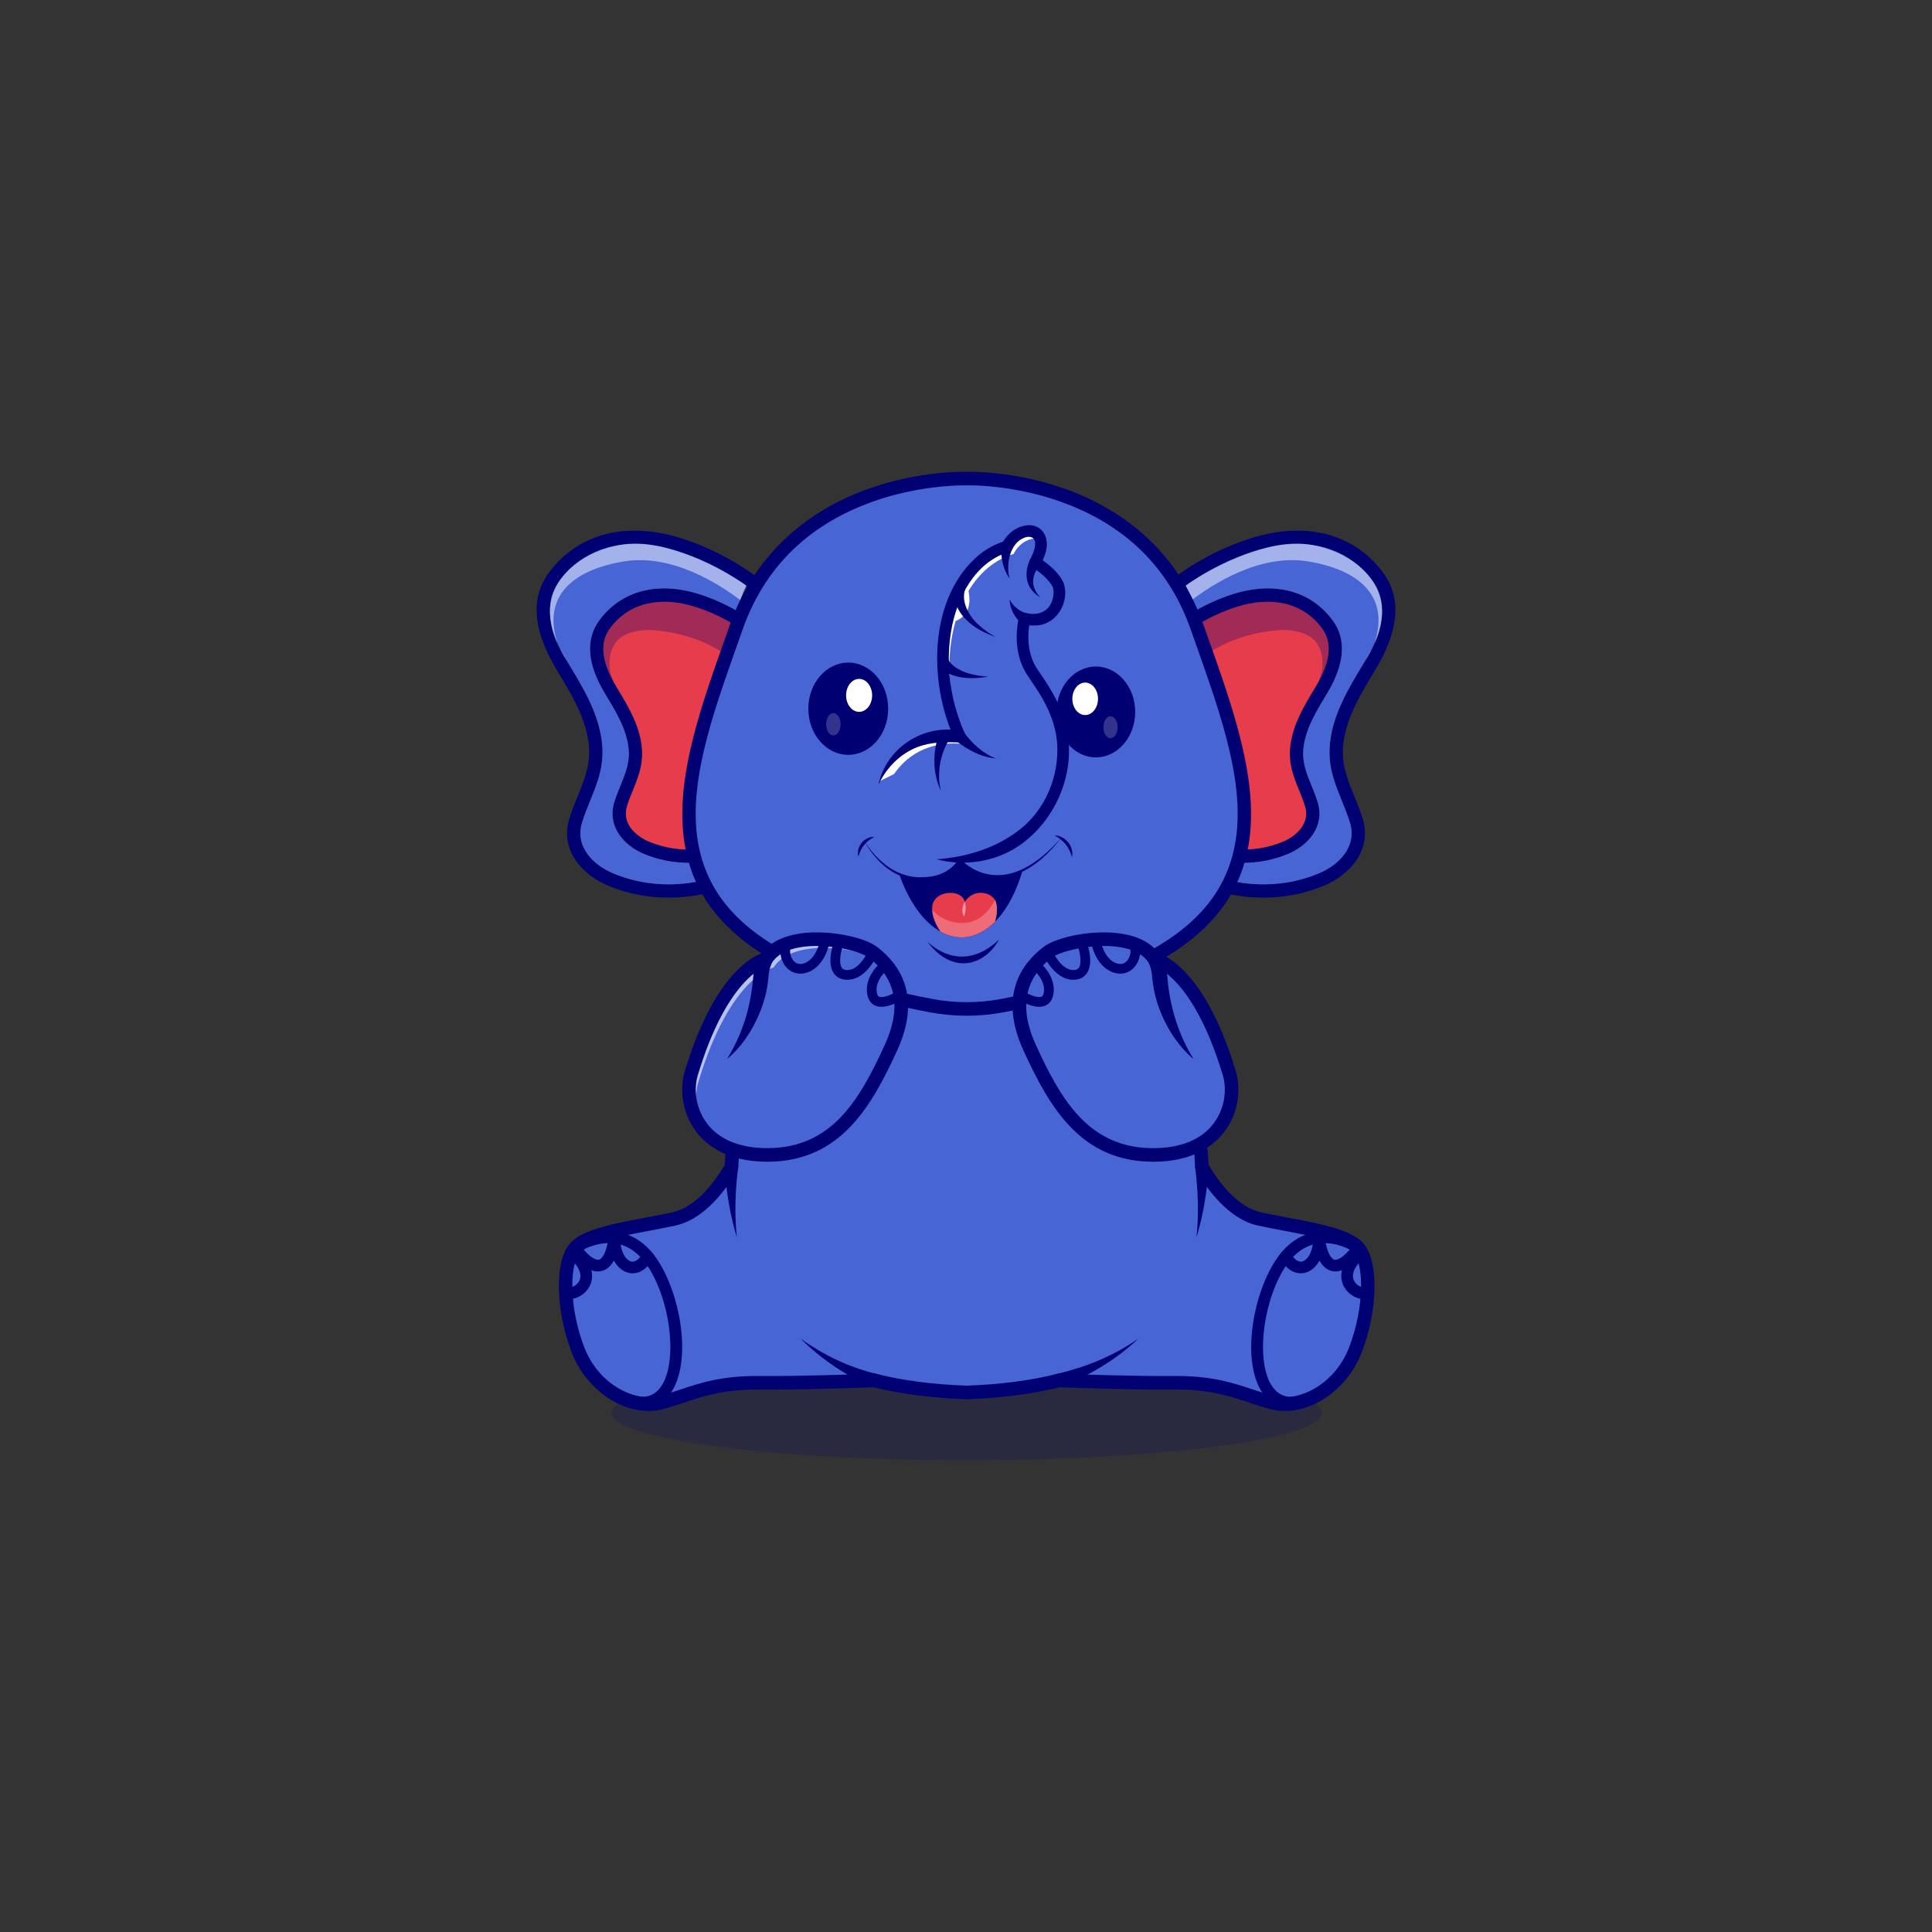 <?xml version="1.0" encoding="UTF-8" standalone="no"?>
<!-- Generator: Adobe Illustrator 26.3.1, SVG Export Plug-In . SVG Version: 6.00 Build 0)  -->

<svg
   version="1.1"
   id="_x31_6079785_x5F_Logo_x5F_Mockup_x5F_070_copy_xA0_Image_00000073713752788862728240000002952812444806896258_"
   x="0px"
   y="0px"
   viewBox="0 0 3000 3000"
   style="enable-background:new 0 0 3000 3000;"
   xml:space="preserve"
   sodipodi:docname="logo.svg"
   inkscape:version="1.1.2 (0a00cf5339, 2022-02-04)"
   xmlns:inkscape="http://www.inkscape.org/namespaces/inkscape"
   xmlns:sodipodi="http://sodipodi.sourceforge.net/DTD/sodipodi-0.dtd"
   xmlns="http://www.w3.org/2000/svg"
   xmlns:svg="http://www.w3.org/2000/svg"><rect x="0" y="0" width="3000" height="3000" fill="#333333" stroke="none"/><defs
   id="defs357" /><sodipodi:namedview
   id="namedview355"
   pagecolor="#ffffff"
   bordercolor="#666666"
   borderopacity="1.0"
   inkscape:pageshadow="2"
   inkscape:pageopacity="0.0"
   inkscape:pagecheckerboard="0"
   showgrid="false"
   inkscape:zoom="0.28133333"
   inkscape:cx="1500"
   inkscape:cy="1501.7773"
   inkscape:window-width="1866"
   inkscape:window-height="1016"
   inkscape:window-x="1974"
   inkscape:window-y="27"
   inkscape:window-maximized="1"
   inkscape:current-layer="_x31_6079785_x5F_Logo_x5F_Mockup_x5F_070_copy_xA0_Image_00000073713752788862728240000002952812444806896258_" />
<style
   type="text/css"
   id="style2">
	.st0{fill:#000072;}
	.st1{fill:#E63C4B;}
	.st2{fill:#4765D4;}
	.st3{opacity:0.5;}
	.st4{fill:#FFFFFF;}
	.st5{opacity:0.3;}
	.st6{opacity:0.2;}
	.st7{opacity:0.6;}
	.st8{opacity:0.53;}
	.st9{fill:#F595A1;}
</style>
<g
   id="g352">
	<g
   id="g40">
		<g
   id="g8">
			<g
   id="g6">
				<path
   class="st0"
   d="M2135.81,1039.61l-2.12,3.56c-20.54,33.95-41.75,69.1-47.37,108.16c-4.64,32.46,4.95,56.2,16.1,83.65      c4.59,11.25,9.34,22.91,13.42,35.92c15.07,48.35-19.2,87.21-59.86,104.29c-29.47,12.38-61.41,18.68-94.12,18.68      c-14.5,0-29.1-1.24-43.71-3.72c-12.54-2.12-25.13-5.16-37.62-9.13c-2.73-0.83-5.42-1.7-8.1-2.63l2.74-7.84l4.02-11.66      c1.03,0.36,2.06,0.72,3.15,1.03c3.46,1.19,6.97,2.27,10.42,3.25c9.65,2.79,19.25,5.06,28.85,6.66      c43.76,7.38,87.47,2.68,126.38-13.67c29.72-12.44,60.12-40.66,48.15-79.11c-3.82-12.18-8.36-23.43-12.8-34.32      c-11.77-28.95-22.86-56.35-17.44-94.33c6.19-43.19,28.54-80.14,50.11-115.9l2.17-3.56c7.22-12.02,13.11-23.43,17.49-34.26      c15.43-37.62,13.83-68.27-4.59-93.09c-39.84-53.77-106.87-70.39-183.86-45.67c-37.41,12.02-73.95,30.45-105.99,53.46      c-1.96,1.39-3.87,2.79-5.78,4.23l-1.14-1.55l-9.55-12.69l-1.7-2.27c0.15-0.1,0.26-0.21,0.41-0.31c2.84-2.12,5.68-4.18,8.57-6.19      c33.13-23.32,70.54-42.06,108.88-54.34c85.92-27.56,161.26-8.26,206.77,53C2176.53,928.14,2172.55,978.77,2135.81,1039.61z"
   id="path4" />
			</g>
		</g>
		<g
   id="g14">
			<g
   id="g12">
				<path
   class="st0"
   d="M2060.57,1077.02l-1.6,2.63c-15.02,24.82-30.55,50.52-34.57,78.8c-3.35,23.27,3.61,40.46,11.71,60.38      c3.41,8.36,6.91,17.03,9.96,26.73c11.61,37.31-14.55,67.19-45.72,80.29c-22.09,9.29-46.03,13.98-70.54,13.98      c-7.9,0-15.84-0.52-23.84-1.5c-2.94-0.36-5.93-0.77-8.88-1.29c-0.67-0.1-1.29-0.21-1.96-0.36c-3.51-0.62-7.07-1.34-10.58-2.22      c-7.22-1.65-14.45-3.77-21.62-6.24l6.76-19.51c7.64,2.68,15.38,4.85,23.07,6.5c2.63,0.57,5.21,1.03,7.79,1.5      c0.88,0.15,1.81,0.31,2.68,0.41c3.56,0.57,7.12,0.98,10.68,1.29c27.3,2.53,54.18-1.39,78.44-11.61      c20.9-8.77,42.31-28.48,34.01-55.11c-2.79-8.88-6.14-17.13-9.39-25.13c-8.82-21.72-17.13-42.26-13-71.06      c4.64-32.41,21.26-59.96,37.36-86.54l1.55-2.63c5.88-9.75,10.47-18.89,13.83-27.56v-0.05c9.86-25.59,8.46-46.55-4.13-63.42      c-28.69-38.7-77.09-50.62-132.77-32.77c-19.45,6.24-38.55,14.86-56.4,25.39c-3.1,1.81-6.14,3.72-9.13,5.62      c-3.05,1.96-6.09,3.97-9.03,6.09c-2.43,1.65-4.8,3.35-7.12,5.11l-3.25-4.33l-9.13-12.18c4.03-3.04,8.15-5.93,12.38-8.72      c2.99-2.06,5.99-4.02,9.08-5.88c3.04-1.91,6.09-3.77,9.24-5.52c18.16-10.37,37.46-18.94,57.07-25.23      c64.61-20.69,121.37-6.09,155.63,40.1C2091.17,992.7,2088.28,1031.04,2060.57,1077.02z"
   id="path10" />
			</g>
		</g>
		<g
   id="g18">
			<path
   class="st1"
   d="M2056.7,1038.73v0.05c-3.35,8.67-7.95,17.8-13.83,27.56l-1.55,2.63c-16.1,26.58-32.72,54.13-37.36,86.54     c-4.13,28.79,4.18,49.33,13,71.06c3.25,8,6.61,16.26,9.39,25.13c8.31,26.63-13.11,46.34-34.01,55.11     c-24.25,10.22-51.14,14.14-78.44,11.61c32.77-95.98-1.03-208.89-39.99-320.61c-3.46-9.96-7.02-19.92-10.53-29.88     c17.86-10.53,36.95-19.14,56.4-25.39c55.68-17.85,104.08-5.93,132.77,32.77C2065.17,992.18,2066.56,1013.13,2056.7,1038.73z"
   id="path16" />
		</g>
		<g
   id="g22">
			<path
   class="st2"
   d="M2145.93,953.84c-0.83,12.64-4.28,26.21-10.27,40.82c-2.12,5.21-4.59,10.58-7.38,16.05     c-1.86,3.72-3.92,7.48-6.09,11.3c-1.29,2.27-2.63,4.59-4.03,6.91l-2.17,3.56c-21.57,35.76-43.91,72.71-50.11,115.9     c-5.42,37.98,5.68,65.38,17.44,94.33c4.44,10.89,8.98,22.14,12.8,34.32c11.97,38.44-18.42,66.67-48.15,79.11     c-38.91,16.36-82.62,21.05-126.38,13.67c-9.6-1.6-19.2-3.87-28.85-6.66c1.29-2.06,2.53-4.13,3.72-6.19     c3.51-6.14,6.71-12.33,9.49-18.63c8,0.98,15.95,1.5,23.84,1.5c24.51,0,48.46-4.7,70.54-13.98     c31.17-13.11,57.33-42.99,45.72-80.29c-3.05-9.7-6.55-18.37-9.96-26.73c-8.1-19.92-15.07-37.1-11.71-60.38     c4.03-28.28,19.56-53.98,34.57-78.8l1.6-2.63c27.71-45.98,30.6-84.32,8.57-114.04c-34.26-46.18-91.03-60.79-155.63-40.1     c-19.61,6.3-38.91,14.86-57.07,25.23c-1.03-2.84-2.06-5.73-3.05-8.57c-0.93-2.58-1.86-5.16-2.84-7.69     c-2.89-7.74-5.99-15.27-9.34-22.5c1.91-1.34,3.82-2.74,5.78-4.08c0.15-0.1,0.36-0.26,0.57-0.36     c30.45-20.95,64.66-37.77,99.65-49.02c7.38-2.37,14.71-4.33,21.88-5.93c24.67-5.57,48.09-6.71,69.61-3.51     c26.47,3.92,50.05,14.29,69.72,30.96c1.14,0.88,2.22,1.81,3.3,2.84c5.99,5.31,11.56,11.3,16.72,17.85     c0.57,0.67,1.08,1.34,1.55,2.06c0.36,0.46,0.72,0.93,1.08,1.39C2142.31,916.74,2147.32,934.08,2145.93,953.84z"
   id="path20" />
		</g>
		<g
   class="st3"
   id="g30">
			<g
   id="g28">
				<g
   id="g26">
					<path
   class="st4"
   d="M2145.93,953.84c-0.62,20.12-7.74,42.88-23.74,68.17c-0.77,1.29-1.6,2.58-2.48,3.87       c2.74-5.26,5.78-10.32,8.57-15.17c3.1-5.47,5.83-10.78,7.38-16.05c20.33-68.84-24.2-109.5-103.98-122.82       c-75.39-12.59-149.29,35.76-181.13,60.01c-2.89-7.74-5.99-15.27-9.34-22.5c1.91-1.34,3.82-2.74,5.78-4.08       c0.15-0.1,0.36-0.26,0.57-0.36c17.96-11.87,52.48-32.61,93.5-46.55c9.13-3.1,18.47-5.99,28.02-8.41       c20.02-4.95,41.08-7.59,63.01-4.59c2.17,0.31,4.39,0.67,6.61,1.08c23.94,4.33,49.54,14.76,69.72,30.96       c1.14,0.88,2.22,1.81,3.3,2.84c6.3,5.31,11.92,11.3,16.72,17.85c0.57,0.67,1.08,1.34,1.55,2.06       C2140.46,915.19,2146.65,933.1,2145.93,953.84z"
   id="path24" />
				</g>
			</g>
		</g>
		<g
   class="st5"
   id="g38">
			<g
   id="g36">
				<g
   id="g34">
					<path
   class="st0"
   d="M2052.68,1042.13c3.36-19.51-1.2-43.24-19.4-54.07c-22.6-13.45-52.06-10.46-76.72-5.66       c-28.13,5.48-54.53,15.23-78.74,30.71c-3.15,2.01-8.64-7.97-11.48-5.91c-3.15,2.27-6.09,4.49-8.88,6.66       c-3.56-10.27-7.17-20.59-10.84-30.96c-0.62-1.7-1.24-3.41-1.81-5.11c2.63-1.75,5.68-3.72,9.08-5.83       c2.84-1.75,5.93-3.61,9.24-5.47c25.65-14.66,64.97-32.61,104.5-33.18c7.33-0.1,24.92-0.88,42.42,6.3       c33.65,13.78,79.73,47.22,36.9,120.03C2049.38,1052.35,2051.59,1048.43,2052.68,1042.13z"
   id="path32" />
				</g>
			</g>
		</g>
	</g>
	<g
   id="g78">
		<g
   id="g46">
			<g
   id="g44">
				<path
   class="st0"
   d="M864.19,1039.61l2.12,3.56c20.54,33.95,41.75,69.1,47.37,108.16c4.64,32.46-4.95,56.2-16.1,83.65      c-4.59,11.25-9.34,22.91-13.42,35.92c-15.07,48.35,19.2,87.21,59.86,104.29c29.47,12.38,61.41,18.68,94.12,18.68      c14.5,0,29.1-1.24,43.71-3.72c12.54-2.12,25.13-5.16,37.62-9.13c2.73-0.83,5.42-1.7,8.1-2.63l-2.74-7.84l-4.02-11.66      c-1.03,0.36-2.06,0.72-3.15,1.03c-3.46,1.19-6.97,2.27-10.42,3.25c-9.65,2.79-19.25,5.06-28.85,6.66      c-43.76,7.38-87.47,2.68-126.38-13.67c-29.72-12.44-60.12-40.66-48.15-79.11c3.82-12.18,8.36-23.43,12.8-34.32      c11.77-28.95,22.86-56.35,17.44-94.33c-6.19-43.19-28.54-80.14-50.11-115.9l-2.17-3.56c-7.22-12.02-13.11-23.43-17.49-34.26      c-15.43-37.62-13.83-68.27,4.59-93.09c39.84-53.77,106.87-70.39,183.86-45.67c37.41,12.02,73.95,30.45,105.99,53.46      c1.96,1.39,3.87,2.79,5.78,4.23l1.14-1.55l9.55-12.69l1.7-2.27c-0.15-0.1-0.26-0.21-0.41-0.31c-2.84-2.12-5.68-4.18-8.57-6.19      c-33.13-23.32-70.54-42.06-108.88-54.34c-85.92-27.56-161.26-8.26-206.77,53C823.47,928.14,827.45,978.77,864.19,1039.61z"
   id="path42" />
			</g>
		</g>
		<g
   id="g52">
			<g
   id="g50">
				<path
   class="st0"
   d="M939.43,1077.02l1.6,2.63c15.02,24.82,30.55,50.52,34.57,78.8c3.35,23.27-3.61,40.46-11.71,60.38      c-3.41,8.36-6.91,17.03-9.96,26.73c-11.61,37.31,14.55,67.19,45.72,80.29c22.09,9.29,46.03,13.98,70.54,13.98      c7.9,0,15.84-0.52,23.84-1.5c2.94-0.36,5.93-0.77,8.88-1.29c0.67-0.1,1.29-0.21,1.96-0.36c3.51-0.62,7.07-1.34,10.58-2.22      c7.22-1.65,14.45-3.77,21.62-6.24l-6.76-19.51c-7.64,2.68-15.38,4.85-23.07,6.5c-2.63,0.57-5.21,1.03-7.79,1.5      c-0.88,0.15-1.81,0.31-2.68,0.41c-3.56,0.57-7.12,0.98-10.68,1.29c-27.3,2.53-54.18-1.39-78.44-11.61      c-20.9-8.77-42.31-28.48-34.01-55.11c2.79-8.88,6.14-17.13,9.39-25.13c8.82-21.72,17.13-42.26,13-71.06      c-4.64-32.41-21.26-59.96-37.36-86.54l-1.55-2.63c-5.88-9.75-10.47-18.89-13.83-27.56v-0.05c-9.86-25.59-8.46-46.55,4.13-63.42      c28.69-38.7,77.09-50.62,132.77-32.77c19.45,6.24,38.55,14.86,56.4,25.39c3.1,1.81,6.14,3.72,9.13,5.62      c3.05,1.96,6.09,3.97,9.03,6.09c2.43,1.65,4.8,3.35,7.12,5.11l3.25-4.33l9.13-12.18c-4.03-3.04-8.15-5.93-12.38-8.72      c-2.99-2.06-5.99-4.02-9.08-5.88c-3.04-1.91-6.09-3.77-9.24-5.52c-18.16-10.37-37.46-18.94-57.07-25.23      c-64.61-20.69-121.37-6.09-155.63,40.1C908.83,992.7,911.72,1031.04,939.43,1077.02z"
   id="path48" />
			</g>
		</g>
		<g
   id="g56">
			<path
   class="st1"
   d="M943.3,1038.73v0.05c3.35,8.67,7.95,17.8,13.83,27.56l1.55,2.63c16.1,26.58,32.72,54.13,37.36,86.54     c4.13,28.79-4.18,49.33-13,71.06c-3.25,8-6.61,16.26-9.39,25.13c-8.31,26.63,13.11,46.34,34.01,55.11     c24.25,10.22,51.14,14.14,78.44,11.61c-32.77-95.98,1.03-208.89,39.99-320.61c3.46-9.96,7.02-19.92,10.53-29.88     c-17.86-10.53-36.95-19.14-56.4-25.39c-55.68-17.85-104.08-5.93-132.77,32.77C934.83,992.18,933.44,1013.13,943.3,1038.73z"
   id="path54" />
		</g>
		<g
   id="g60">
			<path
   class="st2"
   d="M854.07,953.84c0.83,12.64,4.28,26.21,10.27,40.82c2.12,5.21,4.59,10.58,7.38,16.05     c1.86,3.72,3.92,7.48,6.09,11.3c1.29,2.27,2.63,4.59,4.03,6.91l2.17,3.56c21.57,35.76,43.91,72.71,50.11,115.9     c5.42,37.98-5.68,65.38-17.44,94.33c-4.44,10.89-8.98,22.14-12.8,34.32c-11.97,38.44,18.42,66.67,48.15,79.11     c38.91,16.36,82.62,21.05,126.38,13.67c9.6-1.6,19.2-3.87,28.85-6.66c-1.29-2.06-2.53-4.13-3.72-6.19     c-3.51-6.14-6.71-12.33-9.49-18.63c-8,0.98-15.95,1.5-23.84,1.5c-24.51,0-48.46-4.7-70.54-13.98     c-31.17-13.11-57.33-42.99-45.72-80.29c3.05-9.7,6.55-18.37,9.96-26.73c8.1-19.92,15.07-37.1,11.71-60.38     c-4.03-28.28-19.56-53.98-34.57-78.8l-1.6-2.63c-27.71-45.98-30.6-84.32-8.57-114.04c34.26-46.18,91.03-60.79,155.63-40.1     c19.61,6.3,38.91,14.86,57.07,25.23c1.03-2.84,2.06-5.73,3.05-8.57c0.93-2.58,1.86-5.16,2.84-7.69     c2.89-7.74,5.99-15.27,9.34-22.5c-1.91-1.34-3.82-2.74-5.78-4.08c-0.15-0.1-0.36-0.26-0.57-0.36     c-30.45-20.95-64.66-37.77-99.65-49.02c-7.38-2.37-14.71-4.33-21.88-5.93c-24.67-5.57-48.09-6.71-69.61-3.51     c-26.47,3.92-50.05,14.29-69.72,30.96c-1.14,0.88-2.22,1.81-3.3,2.84c-5.99,5.31-11.56,11.3-16.72,17.85     c-0.57,0.67-1.08,1.34-1.55,2.06c-0.36,0.46-0.72,0.93-1.08,1.39C857.69,916.74,852.68,934.08,854.07,953.84z"
   id="path58" />
		</g>
		<g
   class="st3"
   id="g68">
			<g
   id="g66">
				<g
   id="g64">
					<path
   class="st4"
   d="M854.07,953.84c0.62,20.12,7.74,42.88,23.74,68.17c0.77,1.29,1.6,2.58,2.48,3.87       c-2.74-5.26-5.78-10.32-8.57-15.17c-3.1-5.47-5.83-10.78-7.38-16.05c-20.33-68.84,24.2-109.5,103.98-122.82       c75.39-12.59,149.29,35.76,181.13,60.01c2.89-7.74,5.99-15.27,9.34-22.5c-1.91-1.34-3.82-2.74-5.78-4.08       c-0.15-0.1-0.36-0.26-0.57-0.36c-17.96-11.87-52.48-32.61-93.5-46.55c-9.13-3.1-18.47-5.99-28.02-8.41       c-20.02-4.95-41.08-7.59-63.01-4.59c-2.17,0.31-4.39,0.67-6.61,1.08c-23.94,4.33-49.54,14.76-69.72,30.96       c-1.14,0.88-2.22,1.81-3.3,2.84c-6.3,5.31-11.92,11.3-16.72,17.85c-0.57,0.67-1.08,1.34-1.55,2.06       C859.54,915.19,853.35,933.1,854.07,953.84z"
   id="path62" />
				</g>
			</g>
		</g>
		<g
   class="st5"
   id="g76">
			<g
   id="g74">
				<g
   id="g72">
					<path
   class="st0"
   d="M947.32,1042.13c-3.36-19.51,1.2-43.24,19.4-54.07c22.6-13.45,52.06-10.46,76.72-5.66       c28.13,5.48,54.53,15.23,78.74,30.71c3.15,2.01,8.64-7.97,11.48-5.91c3.15,2.27,6.09,4.49,8.88,6.66       c3.56-10.27,7.17-20.59,10.84-30.96c0.62-1.7,1.24-3.41,1.81-5.11c-2.63-1.75-5.68-3.72-9.08-5.83       c-2.84-1.75-5.93-3.61-9.24-5.47c-25.65-14.66-64.97-32.61-104.5-33.18c-7.33-0.1-24.92-0.88-42.42,6.3       c-33.65,13.78-79.73,47.22-36.9,120.03C950.62,1052.35,948.41,1048.43,947.32,1042.13z"
   id="path70" />
				</g>
			</g>
		</g>
	</g>
	<g
   class="st6"
   id="g82">
		<ellipse
   class="st0"
   cx="1501.07"
   cy="2193.87"
   rx="551.32"
   ry="73.53"
   id="ellipse80" />
	</g>
	<g
   id="g86">
		<path
   class="st2"
   d="M2121.1,2033.37c-3.1,20.98-8.67,42.66-16.38,62.59c-24.08,62.23-85.56,94.83-132.23,81.29    c-46.66-13.55-77.52-30.86-152.04-30.11c-54.55,0.54-136.53-2.14-176.54-3.61c-43.05,10.99-91.04,16.74-142.82,18.67    c-51.81-1.93-99.8-7.68-142.88-18.67c-1.29,0.06-2.65,0.09-4.03,0.15c-2.47,0.09-5.09,0.18-7.83,0.27    c-42.75,1.51-115.04,3.67-164.65,3.19c-74.51-0.75-105.37,16.56-152.04,30.11c-46.66,13.55-108.17-19.06-132.26-81.29    c-1.81-4.67-3.49-9.45-5.06-14.3c-19.3-59.52-19.99-128.79,5.06-148.27c27.1-21.07,88.81-27.61,149.03-40.64    c42.42-9.18,74.24-54.64,89.39-80.78c1.11-23.57,3.58-48.65,7.5-75.27l191.87-287.03l165.92,64.19l165.88-64.19l186.93,279.66    l4.94,7.38c3.85,26.61,6.38,51.69,7.5,75.27c0.57,1.02,1.2,2.05,1.84,3.13c15.81,26.46,46.78,68.82,87.52,77.64    c60.21,13.04,121.93,19.57,149.03,40.64C2123.15,1947.72,2127.64,1988.93,2121.1,2033.37z"
   id="path84" />
	</g>
	<g
   id="g90">
		<path
   class="st0"
   d="M2005.44,2187.16c-20.88,0-34.21-10.41-42.27-20.61c-34.7-43.94-21.45-143.47,13.57-203.11    c15.88-27.04,36.36-43.59,60.89-49.19c39.4-8.99,74.27,14.01,75.73,14.99c4.14,2.78,5.24,8.39,2.47,12.53    c-2.78,4.14-8.38,5.24-12.52,2.48l0,0c-0.3-0.2-30.09-19.68-61.81-12.35c-19.41,4.48-35.96,18.17-49.19,40.69    c-34.28,58.39-41.7,148.92-14.96,182.77c10.63,13.46,25.63,16.99,45.86,10.8c4.78-1.46,9.82,1.22,11.28,6    c1.46,4.77-1.22,9.82-5.99,11.28C2019.95,2186.04,2012.29,2187.16,2005.44,2187.16z"
   id="path88" />
	</g>
	<g
   id="g94">
		<path
   class="st0"
   d="M2019.76,1977.18c-8.44,0-20.5-3.84-31.07-21.67c-2.54-4.29-1.13-9.83,3.16-12.38    c4.29-2.54,9.83-1.12,12.38,3.17c3.36,5.66,10.19,14.82,18.18,12.45c8.74-2.57,17.32-17.19,16.57-37.2    c-0.18-4.84,3.49-8.97,8.32-9.34c4.84-0.4,9.1,3.12,9.68,7.93c2.91,24.22,9.87,34.45,14.95,35.85    c2.36,0.65,11.43,0.97,29.26-22.09c3.05-3.95,8.72-4.67,12.67-1.62c3.95,3.05,4.67,8.72,1.62,12.67    c-17.92,23.19-33.75,32.51-48.36,28.46c-7.38-2.04-13.5-7.43-18.21-15.95c-5.22,9.31-12.64,16.06-21.4,18.64    C2025.63,1976.63,2022.95,1977.18,2019.76,1977.18z"
   id="path92" />
	</g>
	<g
   id="g98">
		<path
   class="st0"
   d="M2118.71,2017.36c-12.61,0-25.69-7.8-32.03-19.95c-4.56-8.73-11.59-32.02,21.49-59.57    c3.83-3.19,9.53-2.67,12.72,1.16c3.19,3.83,2.67,9.53-1.16,12.72c-16.18,13.47-22.39,27.08-17.04,37.34    c3.94,7.54,13.19,11.45,18.83,9.89c4.81-1.32,9.78,1.51,11.1,6.32c1.32,4.81-1.51,9.78-6.32,11.1    C2123.83,2017.04,2121.28,2017.36,2118.71,2017.36z"
   id="path96" />
	</g>
	<g
   id="g102">
		<path
   class="st0"
   d="M1007.17,2190.93c-48.35,0-98.44-36.57-119.57-91.17c-24.72-63.88-29.27-149.32,3.36-174.69    c22.51-17.51,62.96-25.16,109.81-34.01c14.22-2.69,28.93-5.47,43.46-8.61c37.27-8.07,66.41-48.6,81.19-73.57    c1.18-23.06,3.69-47.83,7.47-73.69c0.23-1.55,0.8-3.03,1.67-4.33l191.87-287.03c2.74-4.1,7.96-5.75,12.56-3.97l162.11,62.72    l162.08-62.71c4.61-1.78,9.82-0.13,12.56,3.97l191.87,287.03c0.87,1.3,1.44,2.78,1.67,4.33c3.77,25.85,6.28,50.63,7.47,73.69    c14.77,24.98,43.92,65.5,81.19,73.57c14.52,3.14,29.23,5.92,43.46,8.61c46.84,8.86,87.3,16.5,109.81,34.01    c32.63,25.38,28.08,110.82,3.36,174.69c-24.88,64.29-89.92,103.6-144.99,87.6c-10.31-2.99-19.86-6.17-29.11-9.24    c-32.54-10.81-63.3-21.17-119.88-20.45c-53.47,0.52-132.28-1.98-175.53-3.57c-41.58,10.48-88.56,16.57-143.56,18.61    c-0.26,0.01-0.52,0.01-0.78,0c-55.01-2.04-102-8.13-143.59-18.61c-43.25,1.59-122.05,4.09-175.52,3.57    c-56.6-0.61-87.34,9.64-119.89,20.45c-9.24,3.07-18.8,6.24-29.11,9.24C1024.29,2189.78,1015.75,2190.93,1007.17,2190.93z     M1825.18,2136.58c57.05,0,88.57,10.48,121.91,21.55c9.05,3.01,18.42,6.12,28.34,9c39.27,11.39,96.64-16.01,119.46-74.97    c23.4-60.47,25.04-133.59,3.36-150.45c-18.49-14.38-58.46-21.94-100.78-29.94c-14.36-2.71-29.2-5.52-44-8.72    c-46.3-10.03-80.17-58.05-96.24-85.79c-0.85-1.46-1.33-3.1-1.41-4.78c-1.06-22.42-3.43-46.6-7.06-71.89l-185.85-278.03    l-158.01,61.14c-2.44,0.94-5.16,0.94-7.6,0l-158.04-61.14l-185.85,278.03c-3.62,25.3-6,49.48-7.06,71.89    c-0.08,1.68-0.56,3.32-1.41,4.78c-16.07,27.73-49.95,75.76-96.24,85.79c-14.8,3.2-29.65,6.01-44,8.72    c-42.32,8-82.3,15.56-100.78,29.94c-21.68,16.86-20.05,89.98,3.36,150.45c22.82,58.96,80.19,86.36,119.46,74.97    c9.92-2.88,19.28-5.99,28.34-9c34.26-11.38,66.61-22.18,126.74-21.52c53.66,0.51,133.33-2.03,176.05-3.61    c1.02-0.04,2.02,0.07,2.99,0.32c40.38,10.31,86.26,16.3,140.25,18.33c53.97-2.03,99.84-8.02,140.22-18.33    c0.98-0.25,1.99-0.36,2.99-0.32c42.71,1.58,122.39,4.13,176.05,3.61C1821.97,2136.59,1823.59,2136.58,1825.18,2136.58z"
   id="path100" />
	</g>
	<g
   id="g106">
		<path
   class="st0"
   d="M996.69,2187.16c-6.85,0-14.51-1.12-23.06-3.74c-4.77-1.46-7.45-6.51-5.99-11.28c1.46-4.77,6.51-7.46,11.28-6    c20.24,6.19,35.24,2.66,45.86-10.8c26.73-33.85,19.32-124.39-14.96-182.77c-13.22-22.52-29.77-36.21-49.19-40.69    c-31.72-7.32-61.51,12.16-61.81,12.35c-4.15,2.76-9.75,1.64-12.52-2.5c-2.77-4.14-1.67-9.73,2.47-12.51    c1.47-0.99,36.33-23.98,75.73-14.99c24.52,5.6,45.01,22.15,60.89,49.19c35.02,59.64,48.26,159.17,13.57,203.11    C1030.91,2176.75,1017.57,2187.16,996.69,2187.16z"
   id="path104" />
	</g>
	<g
   id="g110">
		<path
   class="st0"
   d="M982.38,1977.18c-3.2,0-5.87-0.55-7.75-1.1c-8.75-2.58-16.18-9.33-21.4-18.64    c-4.71,8.52-10.83,13.91-18.21,15.95c-14.62,4.05-30.43-5.27-48.36-28.46c-3.05-3.95-2.32-9.62,1.62-12.67    c3.94-3.05,9.62-2.33,12.67,1.62c17.84,23.07,26.91,22.74,29.26,22.09c5.08-1.4,12.04-11.63,14.95-35.85    c0.58-4.81,4.86-8.33,9.68-7.93c4.83,0.38,8.5,4.5,8.32,9.34c-0.75,20.01,7.83,34.63,16.57,37.2c7.99,2.37,14.82-6.79,18.18-12.45    c2.54-4.29,8.08-5.7,12.38-3.17c4.29,2.54,5.71,8.08,3.16,12.38C1002.88,1973.34,990.81,1977.18,982.38,1977.18z"
   id="path108" />
	</g>
	<g
   id="g114">
		<path
   class="st0"
   d="M883.42,2017.36c-2.57,0-5.12-0.32-7.59-1c-4.81-1.32-7.64-6.29-6.32-11.1c1.32-4.81,6.29-7.64,11.1-6.32    c5.64,1.56,14.89-2.35,18.82-9.89c5.35-10.26-0.86-23.86-17.04-37.34c-3.83-3.19-4.35-8.89-1.16-12.72    c3.19-3.83,8.89-4.35,12.72-1.16c33.09,27.55,26.05,50.84,21.49,59.57C909.11,2009.56,896.03,2017.36,883.42,2017.36z"
   id="path112" />
	</g>
	<g
   id="g118">
		<path
   class="st2"
   d="M1501.07,1566.71c18.72,0,37.43-1.77,55.82-5.27c493.73-93.97,388.68-341.08,302.06-587.43    c-84.69-240.85-357.88-230.81-357.88-230.81S1227.88,733.16,1143.19,974c-86.62,246.35-191.67,493.46,302.06,587.43    C1463.64,1564.94,1482.34,1566.71,1501.07,1566.71L1501.07,1566.71z"
   id="path116" />
	</g>
	<g
   id="g122">
		<path
   class="st2"
   d="M1753.33,824.73c-107.66-73.4-234.71-68.73-234.71-68.73s-140.84-5.18-251.6,81.08    c2.14,62.17-26.34,96.13-85.44,101.88c-7.8,14.72-14.78,30.65-20.83,47.84c-62.92,178.98-135.57,358.35,18.7,479.11    c-177.08-120.64-101.43-306.48-36.25-491.9c84.69-240.85,357.87-230.79,357.87-230.79S1642.45,737.99,1753.33,824.73z"
   id="path120" />
	</g>
	<g
   id="g126">
		<path
   class="st2"
   d="M1645.03,1209.33c-13.97,52.72-52.54,95.68-106.06,114.98c-17.25,6.2-36.07,9.94-56.09,10.75    c-9.24,0.36-18.76,0.12-28.48-0.78l-38.6-49.52l-51.72-66.38c0,0,24.84-86.56,126.45-74.51    c-54.94-118.92-20.74-267.31,73.4-295.43c19.18-37.99,73.76-31.22,43.65,24.48c0,0,12.4,7.86,22.91,18.33    c4.91,4.91,9.42,10.39,12.07,15.9c8.28,17.34-3.01,64.73-51.54,53.47c0,0-12.83,47.03,12.4,83.91    C1628.66,1081.38,1665.6,1131.81,1645.03,1209.33z"
   id="path124" />
	</g>
	<g
   id="g130">
		<path
   class="st4"
   d="M1615.65,837.82c-12.22-5.06-31.76,2.59-41.73,22.34c-29.56,8.82-53.2,29.5-70,57.41    c4.94,25.62-3.37,39.86-20.11,46.85c-16.47,57.2-12.34,128.31,16.71,191.17c-62.29-7.38-95.74,22.28-112.27,46.36l-22.28,11.05    c7.44-18.67,38.39-79.36,124.55-69.15c-54.94-118.92-20.74-267.31,73.4-295.43C1577.81,820.93,1610.2,816.87,1615.65,837.82z"
   id="path128" />
	</g>
	<g
   id="g134">
		<path
   class="st0"
   d="M1364.08,1218.37c12.31-57.35,70.09-94.76,127.51-83.48c0.01,0-9.26,12.76-9.26,12.76    c-40.88-87.63-41.14-220.44,38.64-286.64c11.93-9.42,25.68-16.78,40.36-21.22l-5.48,4.58c4.64-9.07,11.62-17.26,20.83-22.72    c33.86-18.77,58.92,8.15,44.77,42.52c-1.66,4.61-3.77,8.84-5.94,13.02l-3.11-11.92c15.44,10.64,31.19,22.5,39.18,40.03    c9.94,29.12-10.58,64.56-42.24,65.84c-7.08,0.55-13.93-0.26-20.38-1.76l10.76-6.43c-2.2,9.29-3.13,19.55-2.85,29.17    c0.34,17.23,4.83,33.82,14.5,48c0,0,4.53,6.61,4.53,6.61c18.77,27.03,35.96,56.93,41.51,89.94    c12.05,66.8-19.38,138.56-75.32,176.75c-36.94,24.96-85.21,32.29-127.69,20.86c47.06-3.45,92.01-17.2,128.97-46.01    c40.02-31.12,61.46-83.23,58.18-133.47c-2.32-36.24-20.05-68.55-40.57-97.87c-2.96-4.2-6.56-9.65-9.15-14.08    c-8.57-15.22-12.67-33.02-13.01-50.24c-0.28-8.6,0.37-17.13,1.69-25.62c0.51-2.91,0.95-5.51,1.79-8.77    c1.18-4.58,5.72-7.4,10.3-6.52c20.88,5.59,39.04-3.36,42.79-25.05c1.18-7.09,1.02-13.48-2.96-19.03    c-7.44-10.95-18.58-19.53-29.7-27.09c-3.95-2.61-5.21-7.8-3.11-11.92c3.48-6.65,6.75-13.98,7.56-21.19    c2.14-15.24-10.34-16.65-21.31-10.22c-5.81,3.43-10.62,8.93-13.9,15.31c-1.16,2.27-3.2,3.9-5.48,4.59    c-52.49,15.77-80.98,70.97-89.52,122.51c-9.21,53.91-0.98,110.78,21.75,160.47c3.06,6.17-2.52,13.72-9.26,12.76    c-18.87-0.6-37.31-0.8-55.41,4.15C1402.98,1165.3,1377.75,1189.22,1364.08,1218.37L1364.08,1218.37z"
   id="path132" />
	</g>
	<g
   id="g138">
		<path
   class="st0"
   d="M1497.12,1137.67c12.68,16.9,29.23,32.79,49.61,40.05c-23.31-1.83-44.43-13.55-62.79-27.69    C1473.68,1140.87,1488.61,1126.84,1497.12,1137.67L1497.12,1137.67z"
   id="path136" />
	</g>
	<g
   id="g142">
		<path
   class="st0"
   d="M1572.53,851.14c-5.36,10.55-7.56,22.86-6.89,34.75c0.18,4.21,1.02,8.37,2.03,12.61    c-2.38-3.59-4.71-7.39-6.41-11.52c-5.52-12.84-7.7-27.25-5.97-41.24C1555.29,845.74,1572.53,851.14,1572.53,851.14L1572.53,851.14    z"
   id="path140" />
	</g>
	<g
   id="g146">
		<path
   class="st0"
   d="M1614.79,878.32c-9.34,9.26-13.8,24.12-7.97,36.6c1.82,4.67,5.04,8.64,8.27,12.55    c-4.35-2.9-8.79-5.95-12.09-10.15c-11.93-13.46-11.07-34.58-2.66-49.83C1600.34,867.48,1614.79,878.32,1614.79,878.32    L1614.79,878.32z"
   id="path144" />
	</g>
	<g
   id="g150">
		<path
   class="st0"
   d="M1586.97,968.66c-6.11-4.76-10.7-11.02-14.16-17.78c-3.19-6.23-4.92-13.18-5.13-20.03    c1.63,2.92,3.32,5.67,5.45,8.04c5.69,6.55,13.5,11.85,21.93,13.61C1595.05,952.5,1586.97,968.66,1586.97,968.66L1586.97,968.66z"
   id="path148" />
	</g>
	<g
   id="g154">
		<path
   class="st0"
   d="M1498.48,915.48c-4.4,14.27,0.76,29.5,9.37,41.61c6.94,10.07,16.99,18.31,27.13,25.39l10.87,6.71    c-16.2-6.07-32.36-13.75-44.85-26.21c-13.59-12.98-23.14-33.15-19.89-52.45C1481.11,910.53,1498.48,915.48,1498.48,915.48    L1498.48,915.48z"
   id="path152" />
	</g>
	<g
   id="g158">
		<path
   class="st0"
   d="M1472.08,1023.69c4.87,9.61,15.32,15.61,25.42,19.7c8.23,3.42,18.46,5.3,27.44,6.46c0,0,9.61,0.76,9.61,0.76    l-9.6,1.5c-23.68,2.7-52.29,0.45-68.57-19.47C1456.4,1032.64,1472.08,1023.69,1472.08,1023.69L1472.08,1023.69z"
   id="path156" />
	</g>
	<g
   id="g162">
		<path
   class="st0"
   d="M1474.71,1147.2c-11.22,17.26-16.89,38.41-16.52,59.03c-0.02,7.2,1.16,14.35,2.61,21.55    c-6.09-13.51-9.66-28.48-9.87-43.42c-0.32-15.61,2.09-31.35,8-45.97C1458.94,1138.39,1474.71,1147.2,1474.71,1147.2    L1474.71,1147.2z"
   id="path160" />
	</g>
	<g
   id="g166">
		<path
   class="st0"
   d="M1932.13,1255.56v-0.36c-0.05-2.17-0.15-4.33-0.26-6.55c-0.05-1.29-0.1-2.58-0.21-3.87    c0-0.21,0-0.41-0.05-0.62c-0.1-1.91-0.21-3.82-0.36-5.78c-0.15-2.17-0.31-4.28-0.52-6.45c-0.36-4.18-0.83-8.36-1.34-12.54    c-0.31-2.32-0.57-4.7-0.93-7.02c-0.36-2.94-0.83-5.88-1.29-8.77c-0.41-2.89-0.93-5.73-1.39-8.57c-0.57-3.2-1.14-6.4-1.81-9.65    c-0.62-3.2-1.29-6.45-1.96-9.7c-0.52-2.53-1.08-5.11-1.65-7.64c-1.03-4.64-2.06-9.29-3.25-13.93c-1.03-4.39-2.17-8.77-3.35-13.16    c-0.67-2.53-1.34-5.11-2.06-7.69c-2.58-9.55-5.37-19.2-8.36-28.85c-0.93-3.1-1.86-6.14-2.84-9.24c-0.46-1.5-0.93-2.94-1.39-4.44    c-0.93-2.94-1.86-5.83-2.79-8.72c-0.16-0.46-0.31-0.98-0.46-1.44c-1.91-5.93-3.92-11.87-5.88-17.85    c-1.45-4.33-2.94-8.62-4.44-12.95c-1.65-4.95-3.41-9.91-5.11-14.86c-3.15,2.27-6.09,4.49-8.88,6.66    c38.7,111.31,69.05,216.32,36.69,304.61c2.63,0.57,5.21,1.03,7.79,1.5c0.88,0.15,1.81,0.31,2.68,0.41    c0.62-1.75,1.24-3.51,1.75-5.26c0.41-1.14,0.72-2.22,1.08-3.35c0.1-0.21,0.16-0.41,0.21-0.62c0.36-1.08,0.67-2.22,0.98-3.35    c0.57-1.91,1.08-3.82,1.6-5.78c0.46-1.91,0.93-3.82,1.39-5.78c0.46-1.96,0.88-3.87,1.29-5.83c0.41-1.96,0.77-3.92,1.14-5.88    c0.36-1.96,0.67-3.92,0.98-5.93c0.05-0.21,0.05-0.36,0.1-0.57c0.26-1.75,0.52-3.56,0.72-5.37c0.26-1.81,0.46-3.61,0.67-5.47    c0.46-4.18,0.83-8.36,1.03-12.59c0.15-2.01,0.26-4.08,0.31-6.09c0.21-4.08,0.26-8.15,0.26-12.28    C1932.24,1261.14,1932.19,1258.35,1932.13,1255.56z M1209.49,861.27c-1.75,1.86-3.46,3.82-5.11,5.78h-0.05    c-0.16,0.15-0.26,0.31-0.41,0.46c-1.29,1.5-2.58,3.04-3.82,4.59c-1.45,1.7-2.84,3.46-4.23,5.21c-0.67,0.83-1.34,1.7-1.96,2.58    c-3.35,4.28-6.66,8.67-9.8,13.26c-1.65,2.32-3.25,4.7-4.8,7.12c-3.51,5.37-6.92,10.94-10.22,16.67c-1.7,3.04-3.41,6.09-5.06,9.19    c-1.39,2.68-2.79,5.37-4.13,8.15c0,0-0.05,0-0.05,0.05c-0.05,0.15-0.15,0.31-0.21,0.46c-1.19,2.37-2.32,4.75-3.41,7.22    c-0.1,0.21-0.21,0.41-0.31,0.62c-0.77,1.6-1.5,3.25-2.22,4.9c-0.67,1.45-1.29,2.89-1.91,4.33c-0.72,1.65-1.45,3.35-2.12,5.06    c-0.31,0.72-0.62,1.45-0.88,2.17c-0.93,2.22-1.81,4.49-2.63,6.76c-1.03,2.68-2.01,5.42-2.99,8.15    c-3.66,10.37-7.33,20.74-10.99,31.07c-1.5,4.28-2.99,8.51-4.49,12.8c-0.36,0.98-0.67,1.96-1.03,2.94    c-3.3,9.34-6.55,18.68-9.75,28.02c-0.1,0.31-0.21,0.62-0.31,0.93c-1.81,5.26-3.61,10.58-5.37,15.84    c-1.75,5.32-3.51,10.58-5.21,15.84c-1.5,4.59-2.94,9.19-4.39,13.73c-0.98,3.1-1.91,6.14-2.84,9.24    c-1.86,6.14-3.66,12.23-5.42,18.32c-7.84,27.45-14.29,54.44-18.42,80.86c-0.46,2.89-0.93,5.83-1.29,8.77    c-0.36,2.53-0.67,5.06-0.98,7.64c-0.31,2.48-0.57,4.95-0.83,7.43c-0.16,1.5-0.31,2.99-0.46,4.49c-0.16,1.96-0.31,3.92-0.46,5.88    c-0.15,1.75-0.26,3.46-0.36,5.21c-0.15,1.96-0.26,3.87-0.31,5.78c-0.05,0.77-0.1,1.55-0.1,2.27c-0.1,1.91-0.15,3.77-0.15,5.62    c-0.05,2.43-0.1,4.8-0.1,7.22c0,2.43,0.05,4.8,0.1,7.17c0,1.7,0.05,3.41,0.15,5.11c0.05,1.91,0.15,3.77,0.31,5.68v0.72    c0.05,0.98,0.16,1.96,0.21,2.89c0,0.21,0.05,0.46,0.05,0.67c0.1,1.6,0.26,3.1,0.41,4.64c0.21,2.17,0.41,4.33,0.67,6.5    c0.83,7.28,2.01,14.45,3.46,21.57c0.26,1.14,0.46,2.22,0.77,3.35c0.31,1.55,0.67,3.1,1.08,4.64c0.41,1.81,0.88,3.66,1.39,5.47    c0.1,0.41,0.21,0.77,0.31,1.19c0.62,2.27,1.29,4.54,2.01,6.76c0.1,0.36,0.21,0.72,0.31,1.08c0.62,1.86,1.24,3.66,1.86,5.52    c0.36,1.08,0.77,2.12,1.19,3.2c0.98,2.84,2.12,5.68,3.3,8.51c0.26,0.67,0.57,1.39,0.93,2.12c0.57,1.39,1.19,2.79,1.86,4.23    c0.05,0.1,0.1,0.21,0.15,0.31c0.57,1.29,1.14,2.58,1.81,3.87c0.62,1.39,1.29,2.73,2.01,4.13c0.83,1.6,1.65,3.2,2.53,4.8    c1.19,2.27,2.48,4.49,3.82,6.76c0.1,0.21,0.26,0.41,0.41,0.67c1.14,1.96,2.37,3.92,3.66,5.88c2.32-1.91,4.59-3.87,6.86-5.88    c0.36-0.36,0.72-0.72,1.14-1.08c-1.39-2.22-2.74-4.44-4.03-6.66c-0.05-0.1-0.15-0.26-0.21-0.36c-1.34-2.37-2.63-4.75-3.87-7.12    v-0.05c-2.89-5.47-5.47-10.99-7.74-16.62c-1.19-2.84-2.32-5.73-3.35-8.62c0-0.05,0-0.05,0-0.05c-1.08-2.94-2.06-5.88-2.94-8.88    c-28.43-91.75,6.86-200.53,47.32-315.35c2.27-6.4,4.59-12.9,6.86-19.35c2.79-7.95,5.62-15.89,8.41-23.89    c3.66-10.42,7.74-20.49,12.28-30.24c1.24-2.79,2.53-5.57,3.92-8.31c0-0.05,0-0.05,0-0.05c1.39-2.79,2.79-5.52,4.23-8.21    c8.57-16.25,18.37-31.43,29.41-45.57c3.15-4.13,6.45-8.15,9.91-12.08c1.65-1.96,3.41-3.87,5.16-5.78    C1215.47,865.39,1212.63,863.38,1209.49,861.27z M1889.41,1028.77c-3.46-9.96-7.02-19.92-10.53-29.88    c-0.52-1.5-1.08-3.04-1.6-4.54c0-0.05-0.05-0.1-0.05-0.15c-1.75-5.06-3.56-10.06-5.32-15.12c-1.03-2.84-2.06-5.73-3.05-8.57    c-0.93-2.58-1.86-5.16-2.84-7.69c-2.89-7.74-5.99-15.27-9.34-22.5c-0.46-1.19-1.03-2.37-1.6-3.56    c-2.43-5.21-4.95-10.27-7.59-15.22c-50.16-94.69-131.79-140.82-195.78-163.22c-77.61-27.14-144.39-25.85-150.68-25.65    c-6.24-0.21-73.02-1.5-150.63,25.65c-44.38,15.53-97.22,42.47-142.22,89.12c-1.81,1.91-3.72,3.92-5.52,5.93    c-0.36,0.36-0.62,0.67-0.93,0.98c-0.36,0.41-0.72,0.77-1.03,1.19c-1.75,1.91-3.46,3.82-5.11,5.83    c-3.77,4.33-7.43,8.82-11.04,13.52c-10.89,14.14-21,29.78-30.14,47.01c-1.39,2.68-2.79,5.42-4.18,8.2c0,0-0.05,0.05,0,0.1    c-1.39,2.68-2.74,5.47-3.97,8.26c-4.75,10.17-9.08,20.85-13,32.05c-2.84,7.95-5.62,15.89-8.41,23.84    c-2.48,7.02-4.95,14.04-7.48,21.11c-40.3,114.51-77.71,230.97-45.93,329.9c0.88,2.89,1.91,5.78,2.94,8.67    c1.03,2.84,2.12,5.62,3.3,8.46c3.56,8.62,7.69,17.13,12.49,25.44c0.62,1.08,1.29,2.22,2.01,3.3c1.24,2.22,2.58,4.39,4.02,6.55    c0.21,0.41,0.46,0.77,0.77,1.19c0.21,0.36,0.46,0.77,0.77,1.14c1.39,2.17,2.84,4.28,4.39,6.4c19.66,27.56,46.29,52.17,80.24,73.84    c3.1,2.06,6.3,4.03,9.55,5.93c2.99,1.86,6.04,3.61,9.13,5.31c1.96,1.19,3.92,2.27,5.93,3.35c4.8,2.68,9.75,5.26,14.76,7.74    c6.19,3.15,12.54,6.14,19.09,9.13c10.01,4.54,20.43,8.93,31.32,13.11c3.35,1.29,6.71,2.58,10.11,3.87    c3.35,1.24,6.76,2.43,10.22,3.66c29.21,10.32,61.3,19.56,96.29,27.76c3.51,0.83,7.02,1.65,10.58,2.48    c3.51,0.77,7.02,1.55,10.58,2.32c10.84,2.32,21.93,4.59,33.34,6.76c18.99,3.61,38.44,5.47,57.74,5.47    c19.35,0,38.81-1.86,57.8-5.47c4.59-0.88,9.18-1.75,13.67-2.68c3.56-0.67,7.07-1.39,10.53-2.17c3.56-0.72,7.02-1.45,10.48-2.22    c4.18-0.93,8.31-1.86,12.44-2.79c37.88-8.62,72.4-18.47,103.67-29.52c3.46-1.19,6.86-2.43,10.22-3.66    c3.41-1.29,6.76-2.53,10.06-3.87c21.05-8.1,40.46-16.82,58.26-26.21c4.18-2.17,8.31-4.44,12.33-6.71    c3.56-2.01,7.12-4.13,10.58-6.24c35.76-21.52,63.99-46.08,84.94-73.74c4.39-5.83,8.52-11.77,12.23-17.85    c1.29-2.06,2.53-4.13,3.72-6.19c3.51-6.14,6.71-12.33,9.49-18.63c3.04-6.55,5.68-13.21,7.95-19.92    C1962.17,1253.4,1928.37,1140.49,1889.41,1028.77z M1792.34,1472.45c-3.2,1.86-6.4,3.66-9.7,5.42c-3.35,1.81-6.76,3.61-10.22,5.37    c-0.88,0.46-1.75,0.88-2.68,1.34c-15.22,7.59-31.63,14.76-49.28,21.52c-0.83,0.31-1.65,0.62-2.48,0.93    c-3.35,1.29-6.71,2.53-10.17,3.72c-3.41,1.29-6.81,2.48-10.27,3.61c-26.78,9.24-56.09,17.6-87.93,25.13    c-4.64,1.08-9.29,2.17-14.04,3.2c-3.72,0.83-7.43,1.65-11.25,2.48c-3.66,0.77-7.38,1.55-11.09,2.27    c-6.04,1.29-12.13,2.48-18.32,3.66c-35.45,6.76-72.24,6.76-107.7,0c-13.31-2.53-26.27-5.21-38.81-8    c-3.82-0.83-7.59-1.65-11.3-2.53c-3.87-0.88-7.74-1.81-11.56-2.73c-22.03-5.32-42.78-11.09-62.34-17.29    c-6.35-1.96-12.54-4.03-18.63-6.14c-3.46-1.14-6.86-2.32-10.22-3.61h-0.05c-3.46-1.19-6.81-2.48-10.17-3.77    c-5.26-1.96-10.42-3.97-15.48-6.09c-5.47-2.22-10.84-4.49-16.1-6.86c-8.72-3.87-17.13-7.9-25.18-12.02    c-0.31-0.16-0.62-0.31-0.93-0.46c-2.43-1.24-4.8-2.53-7.17-3.82c-2.48-1.29-4.9-2.63-7.28-4.08c-1.24-0.62-2.48-1.34-3.66-2.06    c-3.41-1.96-6.76-3.97-10.06-5.99c-34.16-21.21-60.69-45.31-79.62-72.35c-1.6-2.17-3.05-4.33-4.44-6.5    c-0.31-0.36-0.52-0.77-0.72-1.14c-0.31-0.41-0.57-0.83-0.83-1.24c-1.39-2.22-2.74-4.44-4.03-6.66c-0.05-0.1-0.15-0.26-0.21-0.36    c-1.34-2.37-2.63-4.75-3.87-7.12v-0.05c-2.89-5.47-5.47-10.99-7.74-16.62c-1.19-2.84-2.32-5.73-3.35-8.62c0-0.05,0-0.05,0-0.05    c-1.08-2.94-2.06-5.88-2.94-8.88c-28.43-91.75,6.86-200.53,47.32-315.35c2.27-6.4,4.59-12.9,6.86-19.35    c2.79-7.95,5.62-15.89,8.41-23.89c3.66-10.42,7.74-20.49,12.28-30.24c1.24-2.79,2.53-5.57,3.92-8.31c0-0.05,0-0.05,0-0.05    c1.39-2.79,2.79-5.52,4.23-8.21c8.57-16.25,18.37-31.43,29.41-45.57c3.15-4.13,6.45-8.15,9.91-12.08    c1.65-1.96,3.41-3.87,5.16-5.78c0.31-0.36,0.62-0.72,1.03-1.08c0.21-0.36,0.57-0.67,0.93-1.03c1.75-1.91,3.56-3.82,5.47-5.73    c34.63-35.3,78.49-62.39,131.23-80.97c65.79-23.12,124.88-24.77,140.15-24.77c2.43,0,3.72,0.05,3.82,0.05h0.77    c0.41-0.05,24.36-0.77,59.86,4.33c0.1,0,0.26,0,0.41,0.05c0.05,0,0.15,0,0.21,0.05c23.69,3.46,52.53,9.5,82.82,20.07    c101.5,35.5,170.24,102.54,204.24,199.24c1.5,4.33,3.04,8.67,4.59,13c1.29,3.66,2.53,7.28,3.82,10.89    c0.46,1.39,0.98,2.74,1.5,4.13c0.57,1.7,1.19,3.41,1.81,5.11c3.66,10.37,7.28,20.69,10.84,30.96    c38.7,111.31,69.05,216.32,36.69,304.61c-2.37,6.5-5.11,12.9-8.21,19.25c-1.96,4.03-4.08,8-6.35,11.97    C1872.64,1414.09,1839.04,1445.67,1792.34,1472.45z M1932.13,1255.56v-0.36c-0.05-2.17-0.15-4.33-0.26-6.55    c-0.05-1.29-0.1-2.58-0.21-3.87c0-0.21,0-0.41-0.05-0.62c-0.1-1.91-0.21-3.82-0.36-5.78c-0.15-2.17-0.31-4.28-0.52-6.45    c-0.36-4.18-0.83-8.36-1.34-12.54c-0.31-2.32-0.57-4.7-0.93-7.02c-0.36-2.94-0.83-5.88-1.29-8.77c-0.41-2.89-0.93-5.73-1.39-8.57    c-0.57-3.2-1.14-6.4-1.81-9.65c-0.62-3.2-1.29-6.45-1.96-9.7c-0.52-2.53-1.08-5.11-1.65-7.64c-1.03-4.64-2.06-9.29-3.25-13.93    c-1.03-4.39-2.17-8.77-3.35-13.16c-0.67-2.53-1.34-5.11-2.06-7.69c-2.58-9.55-5.37-19.2-8.36-28.85c-0.93-3.1-1.86-6.14-2.84-9.24    c-0.46-1.5-0.93-2.94-1.39-4.44c-0.93-2.94-1.86-5.83-2.79-8.72c-0.16-0.46-0.31-0.98-0.46-1.44c-1.91-5.93-3.92-11.87-5.88-17.85    c-1.45-4.33-2.94-8.62-4.44-12.95c-1.65-4.95-3.41-9.91-5.11-14.86c-3.15,2.27-6.09,4.49-8.88,6.66    c38.7,111.31,69.05,216.32,36.69,304.61c2.63,0.57,5.21,1.03,7.79,1.5c0.88,0.15,1.81,0.31,2.68,0.41    c0.62-1.75,1.24-3.51,1.75-5.26c0.41-1.14,0.72-2.22,1.08-3.35c0.1-0.21,0.16-0.41,0.21-0.62c0.36-1.08,0.67-2.22,0.98-3.35    c0.57-1.91,1.08-3.82,1.6-5.78c0.46-1.91,0.93-3.82,1.39-5.78c0.46-1.96,0.88-3.87,1.29-5.83c0.41-1.96,0.77-3.92,1.14-5.88    c0.36-1.96,0.67-3.92,0.98-5.93c0.05-0.21,0.05-0.36,0.1-0.57c0.26-1.75,0.52-3.56,0.72-5.37c0.26-1.81,0.46-3.61,0.67-5.47    c0.46-4.18,0.83-8.36,1.03-12.59c0.15-2.01,0.26-4.08,0.31-6.09c0.21-4.08,0.26-8.15,0.26-12.28    C1932.24,1261.14,1932.19,1258.35,1932.13,1255.56z"
   id="path164" />
	</g>
	<g
   id="g172">
		<g
   id="g170">
			<path
   class="st2"
   d="M1191.48,1793.39c109.13,0,154.29-84.3,191.93-166.34c37.63-82.04,0.75-126.45-27.85-148.27     c-24.99-19.06-134.3-38.69-165.61,10.27l-0.03-0.03c0,0-66.93,12.34-116.6,177.93     C1060.03,1711.2,1082.34,1793.39,1191.48,1793.39z"
   id="path168" />
		</g>
	</g>
	<g
   class="st7"
   id="g178">
		<g
   id="g176">
			<path
   class="st4"
   d="M1382.27,1506.33c-5.18-5.45-10.57-10.09-15.69-14c-24.99-19.06-134.3-38.69-165.61,10.27l-0.03-0.03     c0,0-66.93,12.34-116.6,177.93c-6.62,22.07-4.4,53.56,13.04,79.6c-27.34-27.85-31.88-67.08-24.05-93.15     c49.68-165.58,116.6-177.93,116.6-177.93l0.03,0.03c31.31-48.95,140.63-29.32,165.61-10.27     C1364.5,1485.62,1374.23,1494.65,1382.27,1506.33z"
   id="path174" />
		</g>
	</g>
	<g
   id="g184">
		<g
   id="g182">
			<path
   class="st0"
   d="M1191.48,1803.93c-62.58,0-94.85-25.71-110.89-47.27c-23.77-31.95-24.21-69.93-17.37-92.74     c44.16-147.19,103.28-177.99,120.19-183.95c11.31-15.31,29.71-25.3,54.76-29.74c44.49-7.87,103.07,4.38,123.78,20.17     c35.45,27.05,69.61,76.95,31.03,161.04C1352.95,1718.72,1304.41,1803.93,1191.48,1803.93z M1191.49,1499.47     c-4.91,1.42-63.34,21.32-108.09,170.5c-5.44,18.13-5.02,48.42,14.09,74.1c18.88,25.37,51.37,38.78,93.98,38.78     c100.54,0,143.63-75.77,182.35-160.19c26.31-57.35,18.01-102.94-24.66-135.5c-14.72-11.22-67.45-23.23-107.32-16.17     c-20.83,3.68-35.3,11.67-43.02,23.74C1197.18,1497.3,1194.5,1499.02,1191.49,1499.47z"
   id="path180" />
		</g>
	</g>
	<g
   id="g190">
		<g
   id="g188">
			<path
   class="st0"
   d="M1129.01,1644.37c14.78-23.81,25.51-49.61,32.38-76.43c4.09-16.51,6.63-33.03,8.17-49.8     c0.38-3.46,0.74-7.99,1.43-11.4c2.23-10.71,10.09-34.98,24.91-25.37c4.19,3.2,5.29,8.9,2.9,13.38     c-2.42,5.04-4.04,10.27-4.88,15.94c-0.43,3.07-0.6,6.46-1.02,9.64c-1.59,18.48-6.76,36.59-13.75,53.6     C1167.83,1600.73,1151.45,1625.78,1129.01,1644.37L1129.01,1644.37z"
   id="path186" />
		</g>
	</g>
	<g
   id="g196">
		<g
   id="g194">
			<path
   class="st0"
   d="M1368.8,1563.33c-3.15,0-6.22-0.48-9.07-1.61c-4.51-1.79-10.36-5.97-12.63-15.76     c-7.04-30.35,22.61-53.42,23.88-54.38c3.3-2.52,8.02-1.9,10.55,1.41c2.52,3.3,1.89,8.01-1.4,10.54     c-0.33,0.25-23.19,18.23-18.37,39.03c0.96,4.15,2.75,4.86,3.51,5.16c6.53,2.6,21.73-4.27,29.96-9.73     c3.46-2.3,8.13-1.36,10.43,2.1c2.3,3.46,1.37,8.13-2.09,10.43C1399.87,1552.99,1383.49,1563.33,1368.8,1563.33z"
   id="path192" />
		</g>
	</g>
	<g
   id="g202">
		<g
   id="g200">
			<path
   class="st0"
   d="M1315.77,1521.38c-0.83,0-1.67-0.03-2.52-0.09c-10.81-0.77-16.45-6.48-19.28-11.13     c-11.4-18.74,2.51-51.56,2.65-51.9c1.65-3.82,6.08-5.58,9.89-3.94c3.82,1.65,5.58,6.07,3.94,9.89     c-3.88,8.99-8.91,29.41-3.62,38.12c1.01,1.66,2.77,3.6,7.49,3.94c20.35,1.48,34.16-30.09,34.3-30.41     c1.61-3.82,6.03-5.63,9.85-4.02c3.83,1.61,5.63,6.01,4.03,9.84C1361.8,1483.35,1345.54,1521.38,1315.77,1521.38z"
   id="path198" />
		</g>
	</g>
	<g
   id="g208">
		<g
   id="g206">
			<path
   class="st0"
   d="M1242.81,1511.92c-8.49,0-16.35-3.59-22.18-10.41c-9.45-11.05-11.57-27.82-5.05-39.86     c1.98-3.66,6.54-5.02,10.2-3.03c3.66,1.98,5.01,6.55,3.03,10.2c-3.55,6.56-2.12,16.62,3.25,22.91c2.98,3.49,8.31,7.02,16.73,4.04     c19.82-7.01,24.38-35.37,24.42-35.65c0.63-4.1,4.44-6.94,8.56-6.31c4.1,0.62,6.93,4.43,6.32,8.54     c-0.23,1.53-5.88,37.57-34.29,47.62C1250.11,1511.28,1246.4,1511.92,1242.81,1511.92z"
   id="path204" />
		</g>
	</g>
	<g
   id="g214">
		<g
   id="g212">
			<path
   class="st2"
   d="M1790.84,1793.39c-57.56,0-97.33-23.45-127.56-57.68c-27.13-30.62-46.57-69.88-64.37-108.65     c-37.63-82.04-0.75-126.45,27.85-148.27c13.82-10.54,53.47-21.26,91.43-20.44c30.65,0.63,60.21,8.82,74.18,30.71l0.03-0.03     c0,0,66.93,12.34,116.6,177.93C1922.28,1711.2,1899.97,1793.39,1790.84,1793.39z"
   id="path210" />
		</g>
	</g>
	<g
   id="g220">
		<g
   id="g218">
			<path
   class="st2"
   d="M1764.04,1791.56c-90.05-12.67-130.75-89.54-165.13-164.5c-37.63-82.04-0.75-126.45,27.85-148.27     c18.85-14.36,85.65-29.05,130.78-14.45c-42.27-5.06-92.03,7.26-107.87,19.33c-24.27,18.52-54.46,53.26-40.13,113.44     c37.15,16.65,37.9,44.59,31.52,74.72C1668.91,1725.72,1704.25,1774.28,1764.04,1791.56z"
   id="path216" />
		</g>
	</g>
	<g
   id="g226">
		<g
   id="g224">
			<path
   class="st0"
   d="M1790.84,1803.93c-112.93,0-161.47-85.21-201.5-172.48c-38.58-84.09-4.42-133.99,31.03-161.04     c20.71-15.79,79.29-28.04,123.78-20.18c25.06,4.43,43.46,14.43,54.77,29.74c16.91,5.95,76.03,36.76,120.19,183.95     c6.84,22.81,6.4,60.79-17.37,92.74C1885.69,1778.22,1853.42,1803.93,1790.84,1803.93z M1714.45,1468.88     c-34.1,0-69.63,9.39-81.3,18.29c-42.67,32.56-50.97,78.15-24.66,135.5c38.72,84.42,81.81,160.19,182.35,160.19     c42.61,0,75.11-13.41,93.98-38.78c19.11-25.68,19.53-55.97,14.09-74.1c-45.06-150.21-103.99-169.35-108.34-170.56     c-2.9-0.51-5.48-2.19-7.07-4.69c-7.72-12.07-22.19-20.06-43.02-23.74C1732.2,1469.52,1723.37,1468.88,1714.45,1468.88z"
   id="path222" />
		</g>
	</g>
	<g
   id="g232">
		<g
   id="g230">
			<path
   class="st0"
   d="M1801.23,1483.35c10.17,12.81,11.23,29.25,12.49,44.81c4.77,40.96,17.52,80.92,39.59,116.22     c-11.3-9.02-20.65-20.24-29.08-31.98c-19.31-27.84-32.27-60.82-35.12-94.83c-0.52-8.13-2.15-16.02-5.79-23.22     C1778,1482.88,1793.5,1473.46,1801.23,1483.35L1801.23,1483.35z"
   id="path228" />
		</g>
	</g>
	<g
   id="g238">
		<g
   id="g236">
			<path
   class="st0"
   d="M1666.55,1521.38c-29.77,0-46.03-38.03-46.73-39.69c-1.61-3.84,0.2-8.24,4.04-9.85     c3.83-1.61,8.24,0.2,9.85,4.03c0.19,0.44,14.03,31.81,34.3,30.41c4.72-0.34,6.48-2.28,7.49-3.94c5.3-8.71,0.26-29.12-3.62-38.12     c-1.64-3.82,0.12-8.24,3.94-9.89c3.81-1.64,8.24,0.12,9.89,3.94c0.14,0.33,14.05,33.15,2.65,51.9     c-2.83,4.65-8.47,10.36-19.28,11.13C1668.22,1521.35,1667.37,1521.38,1666.55,1521.38z"
   id="path234" />
		</g>
	</g>
	<g
   id="g244">
		<g
   id="g242">
			<path
   class="st0"
   d="M1739.51,1511.92c-3.59,0-7.3-0.64-11.02-1.96c-28.4-10.05-34.06-46.09-34.29-47.62     c-0.61-4.11,2.23-7.94,6.34-8.55c4.12-0.6,7.93,2.22,8.55,6.33c0.09,0.54,4.69,28.67,24.42,35.65     c8.43,2.98,13.75-0.55,16.73-4.04c5.38-6.29,6.8-16.35,3.25-22.91c-1.98-3.65-0.62-8.22,3.03-10.2c3.66-1.98,8.22-0.62,10.2,3.03     c6.52,12.04,4.4,28.81-5.05,39.86C1755.86,1508.33,1748,1511.92,1739.51,1511.92z"
   id="path240" />
		</g>
	</g>
	<g
   id="g250">
		<g
   id="g248">
			<path
   class="st0"
   d="M1613.52,1563.33c-14.69,0-31.07-10.34-34.77-12.8c-3.46-2.31-4.39-6.98-2.09-10.44     c2.3-3.46,6.98-4.4,10.44-2.09c8.21,5.45,23.42,12.32,29.95,9.72c0.76-0.3,2.55-1.01,3.51-5.16     c4.83-20.84-18.13-38.85-18.37-39.03c-3.29-2.54-3.91-7.26-1.38-10.55c2.53-3.29,7.24-3.92,10.53-1.4     c1.27,0.97,30.92,24.03,23.88,54.38c-2.27,9.78-8.12,13.97-12.63,15.76C1619.74,1562.85,1616.67,1563.33,1613.52,1563.33z"
   id="path246" />
		</g>
	</g>
	<g
   id="g254">
		<path
   class="st0"
   d="M1767.51,2078.65c-34.29,32.79-76.25,57.36-120.43,74.93c-13.11,4.79-20.67-14.02-7.85-19.62    c22.79-5.61,45.41-12.29,67.19-21.64C1727.72,2103.3,1748.29,2092.14,1767.51,2078.65L1767.51,2078.65z"
   id="path252" />
	</g>
	<g
   id="g258">
		<path
   class="st0"
   d="M1876.86,1811.63c-2.32,37.37-8.29,74.35-18.89,109.58c3.7-36.6,2.47-73.13-2.18-108.9    C1854.55,1797,1877.11,1796.26,1876.86,1811.63L1876.86,1811.63z"
   id="path256" />
	</g>
	<g
   id="g262">
		<path
   class="st0"
   d="M1242.91,2078.65c18.24,12.73,37.29,24.13,57.13,33.39c19.83,9.29,40.43,16.41,61.4,21.48    c13.47,3.69,8.73,23.41-4.96,20.55C1313.77,2137.18,1275.54,2110.32,1242.91,2078.65L1242.91,2078.65z"
   id="path260" />
	</g>
	<g
   id="g266">
		<path
   class="st0"
   d="M1146.26,1812.31c-4.65,35.76-5.87,72.3-2.17,108.9c-10.6-35.23-16.58-72.23-18.89-109.61    c-0.36-5.84,4.08-10.86,9.91-11.22C1141.66,1799.9,1147.17,1805.81,1146.26,1812.31L1146.26,1812.31z"
   id="path264" />
	</g>
	<g
   id="g274">
		<g
   id="g272">
			<g
   id="g270">
				<ellipse
   class="st0"
   cx="1317.17"
   cy="1100.48"
   rx="62.01"
   ry="71.61"
   id="ellipse268" />
			</g>
		</g>
	</g>
	<g
   id="g282">
		<g
   id="g280">
			<g
   id="g278">
				<ellipse
   class="st4"
   cx="1334.02"
   cy="1079.77"
   rx="20.22"
   ry="25.59"
   id="ellipse276" />
			</g>
		</g>
	</g>
	<g
   class="st6"
   id="g288">
		<g
   id="g286">
			<ellipse
   class="st4"
   cx="1294.05"
   cy="1124.61"
   rx="11.2"
   ry="17.32"
   id="ellipse284" />
		</g>
	</g>
	<g
   id="g296">
		<g
   id="g294">
			<g
   id="g292">
				<ellipse
   class="st0"
   cx="1701.65"
   cy="1105.51"
   rx="61.07"
   ry="70.53"
   id="ellipse290" />
			</g>
		</g>
	</g>
	<g
   id="g304">
		<g
   id="g302">
			<g
   id="g300">
				<ellipse
   class="st4"
   cx="1685.06"
   cy="1085.11"
   rx="19.91"
   ry="25.21"
   id="ellipse298" />
			</g>
		</g>
	</g>
	<g
   class="st6"
   id="g312">
		<g
   id="g310">
			<g
   id="g308">
				<ellipse
   class="st4"
   cx="1724.42"
   cy="1129.27"
   rx="11.03"
   ry="17.06"
   id="ellipse306" />
			</g>
		</g>
	</g>
	<g
   id="g326">
		<g
   id="g316">
			<path
   class="st0"
   d="M1332.8,1330.17c-0.99-3.59-0.84-7.44,0.04-11.1c0.85-3.7,2.62-7.2,5.02-10.22     c2.47-2.94,5.46-5.54,8.95-7.06c3.39-1.71,7.15-2.43,10.82-2.46c-3.13,2.04-6.15,3.69-8.79,5.8c-2.71,1.98-5.04,4.32-7.07,6.85     C1337.58,1317.02,1334.95,1323.18,1332.8,1330.17z"
   id="path314" />
		</g>
		<g
   id="g320">
			<path
   class="st0"
   d="M1637.55,1297.06c4.02,0.04,7.97,1.28,11.58,3.14c3.63,1.86,6.86,4.56,9.5,7.75     c2.57,3.24,4.64,6.96,5.56,10.97c1.14,3.94,1.13,8.09,0.45,12c-1.4-3.78-2.44-7.37-4.12-10.67c-1.53-3.33-3.47-6.38-5.76-9.14     C1650.28,1305.47,1644.36,1301.11,1637.55,1297.06z"
   id="path318" />
		</g>
		<g
   id="g324">
			<path
   class="st0"
   d="M1342.58,1306.09c7.69,12.84,17.45,24.4,28.86,33.86c11.24,9.64,24.57,16.83,38.85,20.06l5.36,1.17     c1.8,0.31,3.64,0.35,5.45,0.55l5.45,0.5l5.5-0.17c7.34-0.1,14.73-0.75,21.68-2.66c6.99-1.88,13.62-4.95,19.52-9.08     c5.78-4.14,11.13-9.48,14.64-15.32c0.73-1.22,2.31-1.61,3.52-0.88c0.19,0.12,0.38,0.27,0.53,0.42     c10.21,10.57,23.9,18.52,38.38,22.18c14.59,3.66,30.12,2.67,44.51-2.02c14.45-4.6,27.79-12.58,39.85-22.01     c12.17-9.39,23.06-20.39,33.41-31.87c-9.47,12.22-20.06,23.63-31.84,33.8c-11.93,9.93-25.3,18.52-40.19,23.77     c-14.79,5.47-31.36,6.42-46.83,2.78c-15.47-3.85-29.74-11.69-41.03-23.34l4.05-0.46c-8.58,13.62-22.39,22.49-37.36,26.39     c-7.52,1.98-15.17,2.56-22.79,2.59l-5.72,0.11l-5.72-0.64c-1.9-0.26-3.82-0.37-5.7-0.75l-5.58-1.39     c-14.83-3.85-28.4-11.7-39.52-21.93C1358.77,1331.51,1349.32,1319.49,1342.58,1306.09z"
   id="path322" />
		</g>
	</g>
	<g
   id="g330">
		<path
   class="st0"
   d="M1396.77,1358.43c0,0,30.29,97.93,98.76,97.1c58.1-4.56,84.24-75.94,92.12-103.33    c-31.95,15.77-74.69,7.88-98.35-14.11C1489.3,1338.1,1456.52,1380.43,1396.77,1358.43z"
   id="path328" />
	</g>
	<g
   id="g336">
		<g
   id="g334">
			<path
   class="st1"
   d="M1546.78,1401.78c-3.97-15.89-33.76-24.33-48.65-1.49c-4.96-20.85-49.15-18.37-50.64,8.44     c-0.8,14.37,6.25,28.13,12.96,37.84c10.34,5.67,22.01,9.13,35.08,8.97c20.11-1.58,36.38-11.17,49.4-24.16     C1548.35,1420.87,1548.82,1409.94,1546.78,1401.78z"
   id="path332" />
		</g>
	</g>
	<g
   id="g342">
		<g
   class="st8"
   id="g340">
			<path
   class="st9"
   d="M1545.01,1397.65c-9.21,17.37-23.54,32.27-43.92,35.08c-13.74,1.89-29.02-1.61-40.75-8.92     c-4.76-2.97-9.2-6.73-12.81-11.09c0.54,12.9,6.83,25.04,12.92,33.85c10.34,5.67,22.01,9.13,35.08,8.97     c20.11-1.58,36.38-11.17,49.4-24.16c3.42-10.51,3.89-21.43,1.85-29.6C1546.42,1400.32,1545.77,1398.96,1545.01,1397.65z"
   id="path338" />
		</g>
	</g>
	<g
   id="g346">
		<path
   class="st9"
   d="M1498.13,1400.29c1.43,4.05,1.49,7.82,1.31,11.59c-0.32,3.77-0.89,7.37-2.6,11.3    c-2.26-3.71-2.57-7.78-2.39-11.64C1494.8,1407.66,1495.65,1403.81,1498.13,1400.29z"
   id="path344" />
	</g>
	<g
   id="g350">
		<path
   class="st0"
   d="M1439.69,1461.6c0,0,50.3,55.1,111.39-2.4C1529.52,1498.73,1479.22,1515.5,1439.69,1461.6z"
   id="path348" />
	</g>
</g>
</svg>
